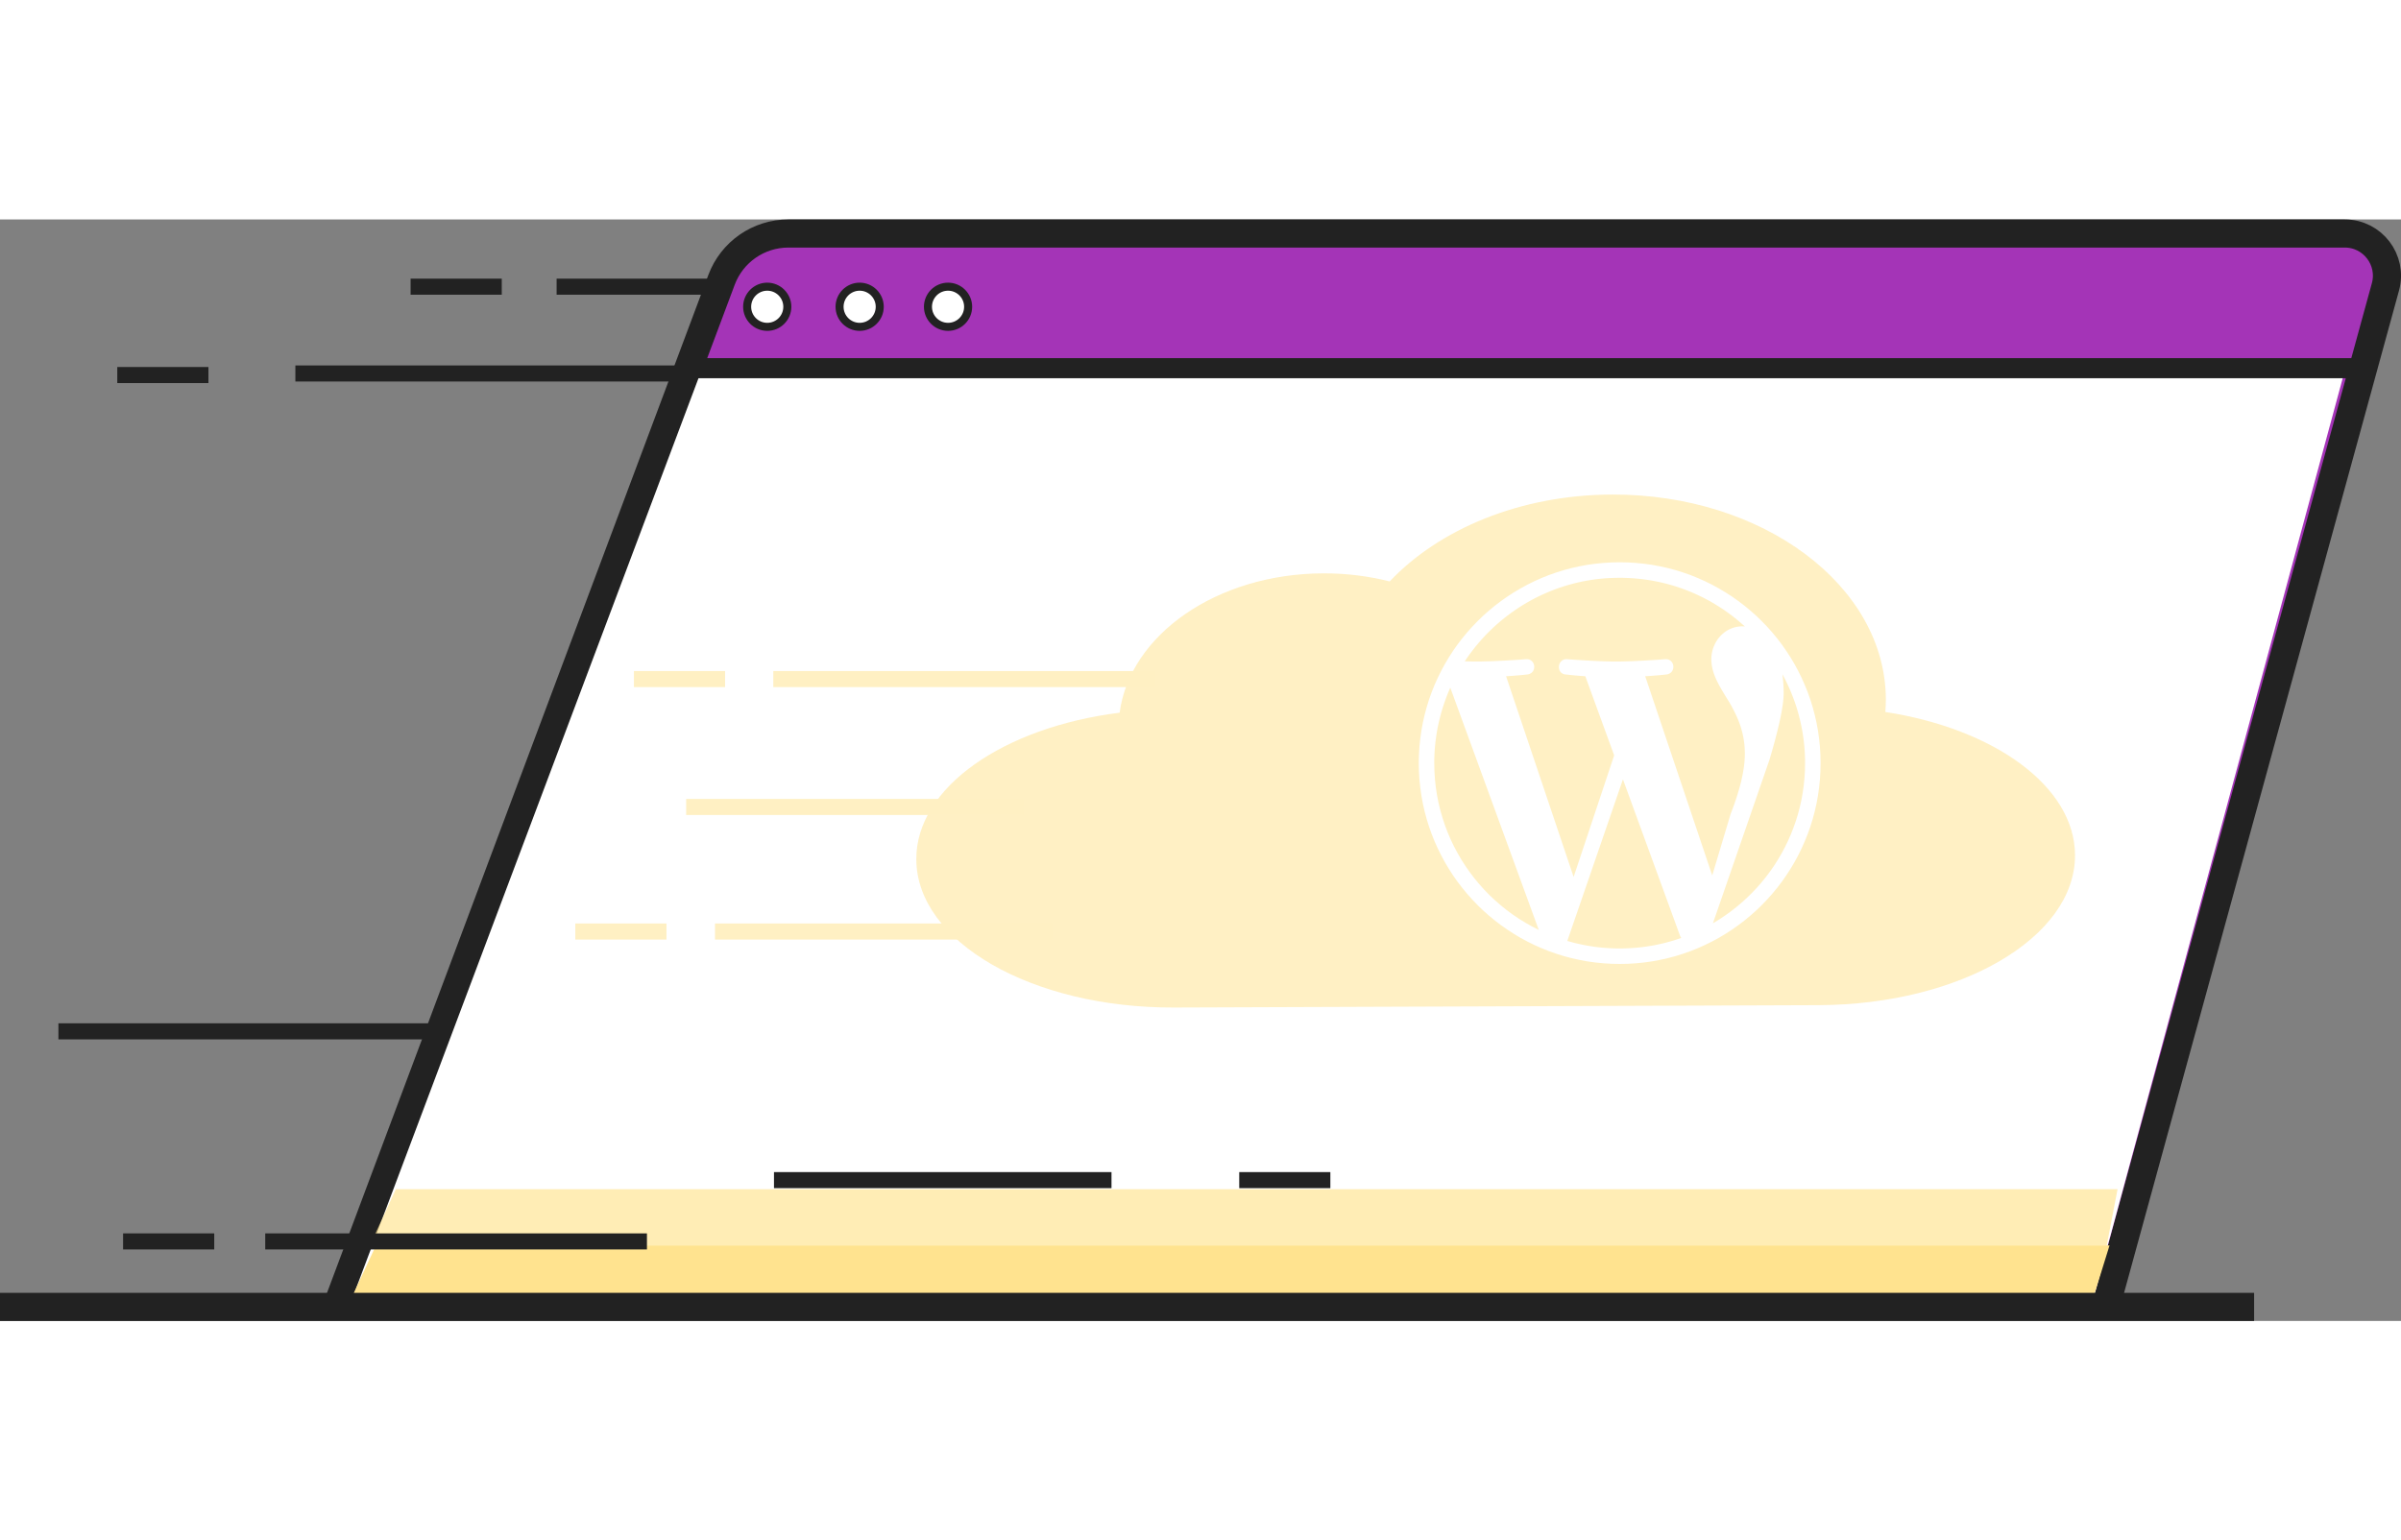 <svg xmlns="http://www.w3.org/2000/svg" xmlns:xlink="http://www.w3.org/1999/xlink" width="295.92" height="189.911" version="1.1" viewBox="0 0 597.56 274.23"><rect x="0" y="0" width="597.56" height="274.23" fill="#808080" stroke="none"/><defs><path id="boPCLV814" d="m592.96 207.31c6.93 0 11.96 6.6 10.13 13.28-9.27 33.81-32.45 118.34-69.54 253.59h-440.2c51-136.18 82.88-221.3 95.63-255.34 2.6-6.94 9.22-11.53 16.63-11.53z"/><path id="d6LvSObUzx" d="m184.18 240.84h408.95l-62.66 231.4-434.05 1.94z"/><path id="b735RRvvy" d="m102.97 459.24h431.45l-4.37 14.07h-433.63z"/><path id="dsZHuuyHO" d="m570.4 474.54h-561"/><path id="a198vTIs56" d="m595.52 240.84h-417"/><path id="b55t0qiiv" d="m205.35 225.55c0 2.76-2.24 5-5 5s-5-2.24-5-5c0-2.75 2.24-5 5-5s5 2.25 5 5z"/><path id="f1ijglEBmn" d="m228.35 225.55c0 2.76-2.24 5-5 5s-5-2.24-5-5c0-2.75 2.24-5 5-5s5 2.25 5 5z"/><path id="a1aXTfZCjk" d="m250.35 225.55c0 2.76-2.24 5-5 5s-5-2.24-5-5c0-2.75 2.24-5 5-5s5 2.25 5 5z"/><path id="a1ZqWDHCdG" d="m185.74 220.55h-37.81"/><path id="a4DksVlJKg" d="m134.28 220.55h-22.69"/><path id="j3lgmRANnn" d="m177.91 242.16h-95"/><path id="a5bhzuAGJ9" d="m410.55 272.3c37.56-0.14 68.09 22.67 68.2 50.95 0 1.07-0.04 2.13-0.13 3.18 27.14 4.2 47.14 18.53 47.21 35.64 0.07 20.5-28.51 37.22-63.83 37.35-16.05 0.06-144.41 0.53-160.45 0.59-35.33 0.13-64.03-16.39-64.1-36.89-0.07-17.87 21.64-32.87 50.61-36.51 2.53-19.39 24.2-34.59 50.62-34.69 5.81-0.02 11.38 0.69 16.59 2.01 12.3-13.02 32.46-21.55 55.28-21.63z"/><path id="al2N1p7V9" d="m61.28 242.55h-22.69"/><path id="d8T7VgoJ3" d="m62.72 458.24h-22.69"/><path id="c6GxkUn7P1" d="m286.03 442.98h-84"/><path id="ewUl6MtuJ" d="m107.92 445.24h428.5l-2.71 14.07h-432.29z"/><path id="fzP3V14kg" d="m170.41 458.24h-95"/><path id="d2bDSj19Sh" d="m340.5 442.98h-22.68"/><path id="b1h51ytktM" d="m118.94 405.94h-95"/><path id="c1J08IEvZP" d="m416.6 289.33 2.02 0.2 1.99 0.28 1.97 0.37 1.94 0.43 1.91 0.51 1.88 0.59 1.84 0.65 1.82 0.73 1.77 0.79 1.74 0.86 1.7 0.93 1.66 0.98 1.62 1.05 1.57 1.11 1.53 1.16 1.48 1.23 1.44 1.27 1.38 1.34 1.33 1.38 1.28 1.43 1.22 1.48 1.17 1.53 1.1 1.58 1.05 1.61 0.99 1.66 0.92 1.7 0.86 1.74 0.79 1.78 0.73 1.81 0.66 1.85 0.58 1.88 0.51 1.91 0.44 1.93 0.36 1.97 0.28 1.99 0.21 2.02 0.12 2.04 0.04 2.06-0.04 2.06-0.12 2.04-0.21 2.02-0.28 1.99-0.36 1.97-0.44 1.94-0.51 1.91-0.58 1.87-0.66 1.85-0.73 1.81-0.79 1.78-0.86 1.74-0.92 1.7-0.99 1.66-1.05 1.62-1.1 1.57-1.17 1.53-1.22 1.48-1.28 1.43-1.33 1.39-1.38 1.33-1.44 1.27-1.48 1.23-1.53 1.16-1.57 1.11-1.62 1.05-1.66 0.99-1.7 0.92-1.74 0.86-1.77 0.79-1.82 0.73-1.84 0.65-1.88 0.59-1.91 0.51-1.94 0.43-1.97 0.37-1.99 0.28-2.02 0.2-2.03 0.13-2.07 0.04-2.06-0.04-2.04-0.13-2.01-0.2-2-0.28-1.96-0.37-1.94-0.43-1.91-0.51-1.88-0.59-1.85-0.65-1.81-0.73-1.78-0.79-1.73-0.86-1.7-0.92-1.66-0.99-1.62-1.05-1.58-1.11-1.52-1.16-1.49-1.23-1.43-1.27-1.38-1.33-1.33-1.39-1.28-1.43-1.22-1.48-1.17-1.53-1.11-1.57-1.04-1.62-0.99-1.66-0.92-1.7-0.86-1.74-0.8-1.78-0.72-1.81-0.66-1.85-0.58-1.87-0.51-1.91-0.44-1.94-0.36-1.97-0.28-1.99-0.21-2.02-0.12-2.04-0.05-2.06 0.05-2.06 0.12-2.04 0.21-2.02 0.28-1.99 0.36-1.97 0.44-1.93 0.51-1.91 0.58-1.88 0.66-1.85 0.72-1.81 0.8-1.78 0.86-1.74 0.92-1.7 0.99-1.66 1.04-1.61 1.11-1.58 1.17-1.53 1.22-1.48 1.28-1.43 1.33-1.38 1.38-1.34 1.43-1.27 1.49-1.23 1.52-1.16 1.58-1.11 1.62-1.05 1.66-0.98 1.7-0.93 1.73-0.86 1.78-0.79 1.81-0.73 1.85-0.65 1.88-0.59 1.91-0.51 1.94-0.43 1.96-0.37 2-0.28 2.01-0.2 2.04-0.13 2.06-0.04 2.07 0.04zm-16.57 94.26 0.57 0.16 0.57 0.15 0.57 0.14 1.16 0.26 0.58 0.12 1.18 0.22 1.77 0.27 1.2 0.14 0.6 0.06 0.61 0.05 0.6 0.04 0.61 0.04 0.61 0.03 0.61 0.02 0.62 0.01 0.61 0.01 0.74-0.01 0.72-0.02 0.73-0.03 0.72-0.04 0.72-0.05 0.72-0.06 0.71-0.07 0.71-0.08 0.71-0.1 0.7-0.1 1.4-0.24 0.69-0.14 1.38-0.3 0.68-0.17 0.67-0.18 0.68-0.19 0.67-0.19 0.66-0.21 1.32-0.44-0.04-0.06-0.01-0.02-0.02-0.03-0.01-0.03-0.02-0.02-0.02-0.03-0.01-0.03-0.02-0.03-0.01-0.03-0.02-0.02-0.01-0.03-0.02-0.03-0.01-0.03-0.02-0.03-0.02-0.06-0.02-0.03-0.02-0.06-0.02-0.03-0.01-0.03-14.18-38.86-13.85 40.23zm-30.23-61.93-0.26 0.65-0.25 0.66-0.24 0.66-0.23 0.66-0.22 0.67-0.22 0.68-0.2 0.67-0.19 0.69-0.18 0.68-0.17 0.69-0.17 0.7-0.15 0.69-0.14 0.71-0.13 0.7-0.12 0.71-0.1 0.71-0.1 0.72-0.09 0.72-0.07 0.72-0.07 0.73-0.05 0.73-0.04 0.73-0.03 0.74-0.02 0.74v0.74l0.04 2.02 0.13 2 0.21 1.97 0.3 1.95 0.37 1.91 0.46 1.9 0.53 1.85 0.6 1.83 0.68 1.79 0.75 1.76 0.82 1.72 0.89 1.67 0.95 1.64 1.02 1.59 1.08 1.55 1.14 1.5 1.2 1.45 1.25 1.4 1.31 1.35 1.37 1.29 1.42 1.24 1.46 1.18 1.52 1.12 1.56 1.06 1.61 0.99 1.65 0.93 1.69 0.87-22.02-60.31-0.28 0.64zm83.24-4.31 0.02 0.16 0.06 0.51 0.01 0.17 0.04 0.34 0.01 0.17 0.02 0.17 0.01 0.18 0.01 0.17 0.02 0.18 0.01 0.17 0.02 0.36v0.18l0.03 0.54v0.37l0.01 0.19v0.91l-0.02 0.38-0.02 0.4-0.04 0.41-0.04 0.44-0.05 0.45-0.06 0.48-0.08 0.49-0.08 0.51-0.09 0.54-0.1 0.55-0.11 0.57-0.12 0.6-0.13 0.61-0.14 0.63-0.15 0.65-0.16 0.67-0.17 0.69-0.18 0.71-0.19 0.73-0.19 0.75-0.21 0.77-0.22 0.79-0.22 0.81-0.24 0.83-0.25 0.85-0.25 0.86-14.09 40.75 1.5-0.91 1.47-0.98 1.42-1.02 1.39-1.08 1.34-1.13 1.3-1.17 1.25-1.23 1.21-1.27 1.16-1.32 1.11-1.36 1.05-1.4 1.01-1.44 0.94-1.49 0.9-1.52 0.83-1.55 0.78-1.6 0.72-1.62 0.65-1.66 0.6-1.69 0.53-1.71 0.46-1.75 0.4-1.77 0.32-1.8 0.26-1.82 0.18-1.84 0.12-1.87 0.03-1.88v-0.89l-0.03-0.88-0.04-0.89-0.06-0.87-0.07-0.87-0.09-0.87-0.11-0.86-0.12-0.86-0.14-0.86-0.15-0.84-0.17-0.84-0.19-0.84-0.2-0.83-0.21-0.82-0.23-0.82-0.24-0.82-0.26-0.8-0.27-0.8-0.29-0.79-0.3-0.79-0.31-0.78-0.33-0.77-0.34-0.77-0.35-0.75-0.37-0.75-0.38-0.75-0.4-0.73 0.03 0.16zm-42.94-24.27-1.19 0.07-1.18 0.11-1.17 0.13-1.16 0.17-1.16 0.19-1.14 0.22-1.14 0.25-1.12 0.28-1.11 0.31-1.1 0.33-1.09 0.36-1.08 0.38-1.06 0.41-1.05 0.44-1.04 0.46-1.02 0.48-1.02 0.51-0.99 0.54-0.98 0.55-0.97 0.58-0.95 0.61-0.93 0.62-0.92 0.65-0.91 0.67-0.88 0.69-0.87 0.71-0.85 0.73-0.83 0.75-0.81 0.77-0.8 0.79-0.77 0.81-0.76 0.83-0.73 0.85-0.72 0.86-0.69 0.88-0.68 0.9-0.65 0.91-0.63 0.94h0.24l0.08 0.01h0.32l0.08 0.01h0.31l0.08 0.01h0.46l0.07 0.01h0.58l0.07 0.01h1.42l0.38-0.01 0.39-0.01 0.8-0.02 0.82-0.02 0.41-0.02 0.42-0.01 0.82-0.04 0.42-0.02 0.41-0.02 1.2-0.06 0.39-0.02 0.38-0.02 0.38-0.03 0.72-0.04 0.35-0.02 0.33-0.02 0.32-0.02 0.31-0.02 0.29-0.02 0.27-0.02 0.26-0.02 0.25-0.02 0.22-0.01 0.2-0.02 0.19-0.01 0.16-0.01 0.14-0.02h0.11l0.1-0.01 0.06-0.01h0.24l0.17 0.01 0.17 0.02 0.16 0.03 0.14 0.05 0.15 0.06 0.13 0.07 0.12 0.07 0.11 0.09 0.11 0.1 0.1 0.1 0.09 0.11 0.08 0.11 0.07 0.12 0.06 0.13 0.05 0.13 0.08 0.26 0.04 0.28 0.01 0.14-0.02 0.28-0.02 0.14-0.03 0.14-0.04 0.13-0.05 0.13-0.06 0.13-0.07 0.12-0.08 0.12-0.09 0.11-0.1 0.1-0.11 0.1-0.12 0.09-0.13 0.08-0.14 0.07-0.15 0.07-0.16 0.05-0.17 0.04-0.19 0.03h-0.07l-0.04 0.01h-0.05l-0.05 0.01-0.14 0.02h-0.08l-0.18 0.02-0.1 0.01-0.11 0.01-0.11 0.02-0.13 0.01-0.12 0.01-0.13 0.01-0.14 0.02-0.15 0.01-0.14 0.01-0.16 0.02-0.16 0.01-0.16 0.02-0.17 0.01-0.17 0.02-0.17 0.01-0.18 0.01-0.19 0.02-0.18 0.01-0.19 0.02-0.19 0.01-0.2 0.02-0.4 0.02-0.2 0.02-0.2 0.01-0.21 0.01-0.2 0.01-0.21 0.02 16.81 49.97 10.09-30.27-7.18-19.7-0.19-0.02-0.18-0.01-0.19-0.01-0.18-0.01-0.18-0.02-0.36-0.02-0.18-0.02-0.18-0.01-0.17-0.02-0.17-0.01-0.16-0.02-0.17-0.01-0.16-0.01-0.16-0.02-0.15-0.01-0.15-0.02-0.15-0.01-0.14-0.02-0.14-0.01-0.13-0.01-0.13-0.02-0.24-0.02-0.11-0.01-0.11-0.02-0.1-0.01-0.18-0.02-0.08-0.01h-0.07l-0.07-0.01-0.12-0.02h-0.04l-0.04-0.01h-0.07l-0.18-0.02-0.17-0.03-0.16-0.04-0.15-0.06-0.14-0.06-0.13-0.08-0.12-0.08-0.11-0.1-0.1-0.1-0.09-0.11-0.08-0.11-0.07-0.13-0.06-0.12-0.05-0.13-0.04-0.14-0.03-0.14-0.04-0.28v-0.14l0.02-0.28 0.03-0.15 0.03-0.13 0.04-0.14 0.12-0.26 0.07-0.13 0.08-0.12 0.09-0.11 0.09-0.1 0.11-0.1 0.11-0.09 0.13-0.08 0.13-0.07 0.14-0.06 0.15-0.05 0.16-0.04 0.16-0.02 0.18-0.01h0.23l0.07 0.01 0.1 0.01h0.11l0.15 0.02 0.16 0.01 0.19 0.01 0.2 0.02 0.23 0.01 0.24 0.02 0.54 0.04 0.3 0.02 0.31 0.02 0.32 0.02 0.33 0.02 0.35 0.02 0.72 0.04 0.38 0.03 0.38 0.02 0.78 0.04 0.8 0.04 0.41 0.02 0.4 0.02 0.82 0.04 0.4 0.01 0.4 0.02 0.8 0.02 0.39 0.01 0.38 0.01 0.74 0.02h1.44l1.17-0.03 0.41-0.01 0.4-0.01 0.41-0.01 0.41-0.02 0.42-0.01 0.82-0.04 0.42-0.02 0.41-0.02 1.2-0.06 0.39-0.02 0.38-0.02 0.38-0.03 0.37-0.02 0.7-0.04 0.33-0.02 0.32-0.02 0.31-0.02 0.29-0.02 0.28-0.02 0.26-0.02 0.24-0.02 0.22-0.01 0.21-0.02 0.18-0.01 0.16-0.01 0.14-0.02h0.12l0.09-0.01 0.07-0.01h0.23l0.18 0.01 0.16 0.02 0.16 0.03 0.15 0.05 0.14 0.06 0.13 0.07 0.12 0.07 0.12 0.09 0.2 0.2 0.09 0.11 0.08 0.11 0.07 0.12 0.06 0.13 0.05 0.13 0.08 0.26 0.04 0.28v0.28l-0.01 0.14-0.02 0.14-0.03 0.14-0.1 0.26-0.06 0.13-0.07 0.12-0.08 0.12-0.09 0.11-0.1 0.1-0.11 0.1-0.12 0.09-0.13 0.08-0.14 0.07-0.15 0.07-0.16 0.05-0.17 0.04-0.18 0.03h-0.07l-0.04 0.01h-0.05l-0.12 0.02-0.07 0.01h-0.08l-0.18 0.02-0.1 0.01-0.11 0.01-0.12 0.02-0.24 0.02-0.13 0.01-0.14 0.02-0.14 0.01-0.15 0.01-0.16 0.02-0.15 0.01-0.17 0.02-0.16 0.01-0.18 0.02-0.17 0.01-0.18 0.01-0.18 0.02-0.19 0.01-0.19 0.02-0.19 0.01-0.2 0.02-0.19 0.01-0.2 0.01-0.2 0.02-0.21 0.01-0.2 0.01-0.21 0.01-0.21 0.02 16.68 49.59 4.6-15.37 0.18-0.45 0.17-0.44 0.32-0.88 0.16-0.43 0.15-0.43 0.14-0.42 0.15-0.43 0.13-0.41 0.14-0.42 0.13-0.41 0.36-1.2 0.22-0.78 0.1-0.39 0.2-0.76 0.09-0.38 0.16-0.74 0.08-0.36 0.07-0.36 0.07-0.35 0.06-0.36 0.06-0.34 0.06-0.35 0.05-0.34 0.05-0.33 0.04-0.34 0.03-0.33 0.04-0.32 0.03-0.32 0.02-0.32 0.04-0.62 0.01-0.31v-0.3l0.01-0.3-0.02-0.84-0.04-0.82-0.04-0.4-0.03-0.39-0.05-0.39-0.05-0.38-0.12-0.74-0.07-0.37-0.08-0.35-0.07-0.36-0.27-1.02-0.2-0.66-0.1-0.32-0.22-0.62-0.12-0.31-0.11-0.3-0.12-0.29-0.13-0.29-0.12-0.29-0.26-0.56-0.39-0.81-0.13-0.26-0.14-0.26-0.13-0.25-0.14-0.25-0.13-0.25-0.13-0.24-0.14-0.24-0.13-0.23-0.13-0.24-0.18-0.28-0.34-0.56-0.18-0.28-0.17-0.28-0.17-0.27-0.16-0.27-0.17-0.28-0.32-0.54-0.16-0.26-0.16-0.27-0.15-0.27-0.15-0.26-0.15-0.27-0.28-0.52-0.14-0.27-0.13-0.26-0.13-0.27-0.13-0.26-0.11-0.26-0.12-0.27-0.11-0.26-0.1-0.26-0.1-0.27-0.1-0.26-0.08-0.27-0.09-0.27-0.14-0.54-0.12-0.54-0.05-0.27-0.04-0.28-0.04-0.27-0.06-0.84v-0.29l0.01-0.32 0.01-0.31 0.03-0.32 0.04-0.31 0.12-0.62 0.07-0.3 0.09-0.3 0.1-0.3 0.1-0.29 0.12-0.28 0.13-0.29 0.13-0.27 0.15-0.28 0.15-0.26 0.34-0.52 0.38-0.48 0.2-0.23 0.21-0.23 0.22-0.21 0.23-0.21 0.23-0.19 0.24-0.19 0.25-0.18 0.26-0.17 0.26-0.16 0.28-0.15 0.27-0.13 0.29-0.13 0.29-0.11 0.3-0.1 0.3-0.09 0.31-0.08 0.32-0.06 0.32-0.05 0.33-0.04 0.33-0.02 0.34-0.01h0.03l0.02 0.01h0.19l0.01 0.01h0.12l0.03 0.01h0.08l0.04 0.01h0.07l-0.62-0.55-0.63-0.55-0.64-0.54-0.65-0.52-0.66-0.52-0.67-0.5-0.68-0.49-0.68-0.48-0.7-0.46-0.71-0.45-0.71-0.44-0.72-0.43-0.74-0.42-0.74-0.4-0.74-0.39-0.76-0.37-0.76-0.36-0.77-0.35-0.78-0.34-0.79-0.32-0.79-0.3-0.8-0.3-1.62-0.54-0.82-0.25-0.83-0.23-0.83-0.22-0.84-0.2-0.84-0.19-0.85-0.17-0.86-0.16-0.86-0.14-0.87-0.12-0.87-0.11-0.87-0.09-0.88-0.08-0.89-0.06-0.89-0.04-0.9-0.03-0.9-0.01-1.2 0.02z"/><path id="an11iKBy" d="m296.86 318.24h-95"/><path id="a4KuSOUd3X" d="m189.86 318.24h-22.69"/><path id="c7pd3nnOLp" d="m264.17 350.08h-84"/><path id="agcwSmpng" d="m271.35 381.09h-84"/><path id="b1cynh2Jy6" d="m175.27 381.09h-22.69"/></defs><use width="100%" height="100%" fill="#a434b7" transform="translate(-9.4,-203.81)" xlink:href="#boPCLV814"/><use width="100%" height="100%" fill-opacity="0" stroke="#222" stroke-width="7" transform="translate(-9.4,-203.81)" xlink:href="#boPCLV814"/><use width="100%" height="100%" fill="#fff" transform="translate(-9.4,-203.81)" xlink:href="#d6LvSObUzx"/><use width="100%" height="100%" fill="#ffe38f" transform="translate(-9.4,-203.81)" xlink:href="#b735RRvvy"/><use width="100%" height="100%" fill-opacity="0" stroke="#222" stroke-width="7" transform="translate(-9.4,-203.81)" xlink:href="#dsZHuuyHO"/><use width="100%" height="100%" fill-opacity="0" stroke="#222" stroke-width="5" transform="translate(-9.4,-203.81)" xlink:href="#a198vTIs56"/><use width="100%" height="100%" fill="#fff" transform="translate(-9.4,-203.81)" xlink:href="#b55t0qiiv"/><use width="100%" height="100%" fill-opacity="0" stroke="#222" stroke-width="2" transform="translate(-9.4,-203.81)" xlink:href="#b55t0qiiv"/><use width="100%" height="100%" fill="#fff" transform="translate(-9.4,-203.81)" xlink:href="#f1ijglEBmn"/><use width="100%" height="100%" fill-opacity="0" stroke="#222" stroke-width="2" transform="translate(-9.4,-203.81)" xlink:href="#f1ijglEBmn"/><use width="100%" height="100%" fill="#fff" transform="translate(-9.4,-203.81)" xlink:href="#a1aXTfZCjk"/><g fill-opacity="0" stroke="#222"><use width="100%" height="100%" stroke-width="2" transform="translate(-9.4,-203.81)" xlink:href="#a1aXTfZCjk"/><g stroke-width="4"><use width="100%" height="100%" transform="translate(-9.4,-203.81)" xlink:href="#a1ZqWDHCdG"/><use width="100%" height="100%" transform="translate(-9.4,-203.81)" xlink:href="#a4DksVlJKg"/><use width="100%" height="100%" transform="translate(-9.4,-203.81)" xlink:href="#j3lgmRANnn"/></g></g><use width="100%" height="100%" fill="#ffe38f" fill-opacity=".53" transform="translate(-9.4,-203.81)" xlink:href="#a5bhzuAGJ9"/><g fill-opacity="0" stroke="#222" stroke-width="4"><use width="100%" height="100%" transform="translate(-9.4,-203.81)" xlink:href="#al2N1p7V9"/><use width="100%" height="100%" transform="translate(-9.4,-203.81)" xlink:href="#d8T7VgoJ3"/><use width="100%" height="100%" transform="translate(-9.4,-203.81)" xlink:href="#c6GxkUn7P1"/></g><use width="100%" height="100%" fill="#ffe38f" fill-opacity=".66" transform="translate(-9.4,-203.81)" xlink:href="#ewUl6MtuJ"/><g fill-opacity="0" stroke="#222" stroke-width="4"><use width="100%" height="100%" transform="translate(-9.4,-203.81)" xlink:href="#fzP3V14kg"/><use width="100%" height="100%" transform="translate(-9.4,-203.81)" xlink:href="#d2bDSj19Sh"/><use width="100%" height="100%" transform="translate(-9.4,-203.81)" xlink:href="#b1h51ytktM"/></g><use width="100%" height="100%" fill="#fff" transform="translate(-9.4,-203.81)" xlink:href="#c1J08IEvZP"/><g fill-opacity="0"><use width="100%" height="100%" stroke-opacity="0" transform="translate(-9.4,-203.81)" xlink:href="#c1J08IEvZP"/><g stroke="#fff0c3" stroke-width="4"><use width="100%" height="100%" transform="translate(-9.4,-203.81)" xlink:href="#an11iKBy"/><use width="100%" height="100%" transform="translate(-9.4,-203.81)" xlink:href="#a4KuSOUd3X"/><use width="100%" height="100%" transform="translate(-9.4,-203.81)" xlink:href="#c7pd3nnOLp"/><use width="100%" height="100%" transform="translate(-9.4,-203.81)" xlink:href="#agcwSmpng"/><use width="100%" height="100%" transform="translate(-9.4,-203.81)" xlink:href="#b1cynh2Jy6"/></g></g></svg>